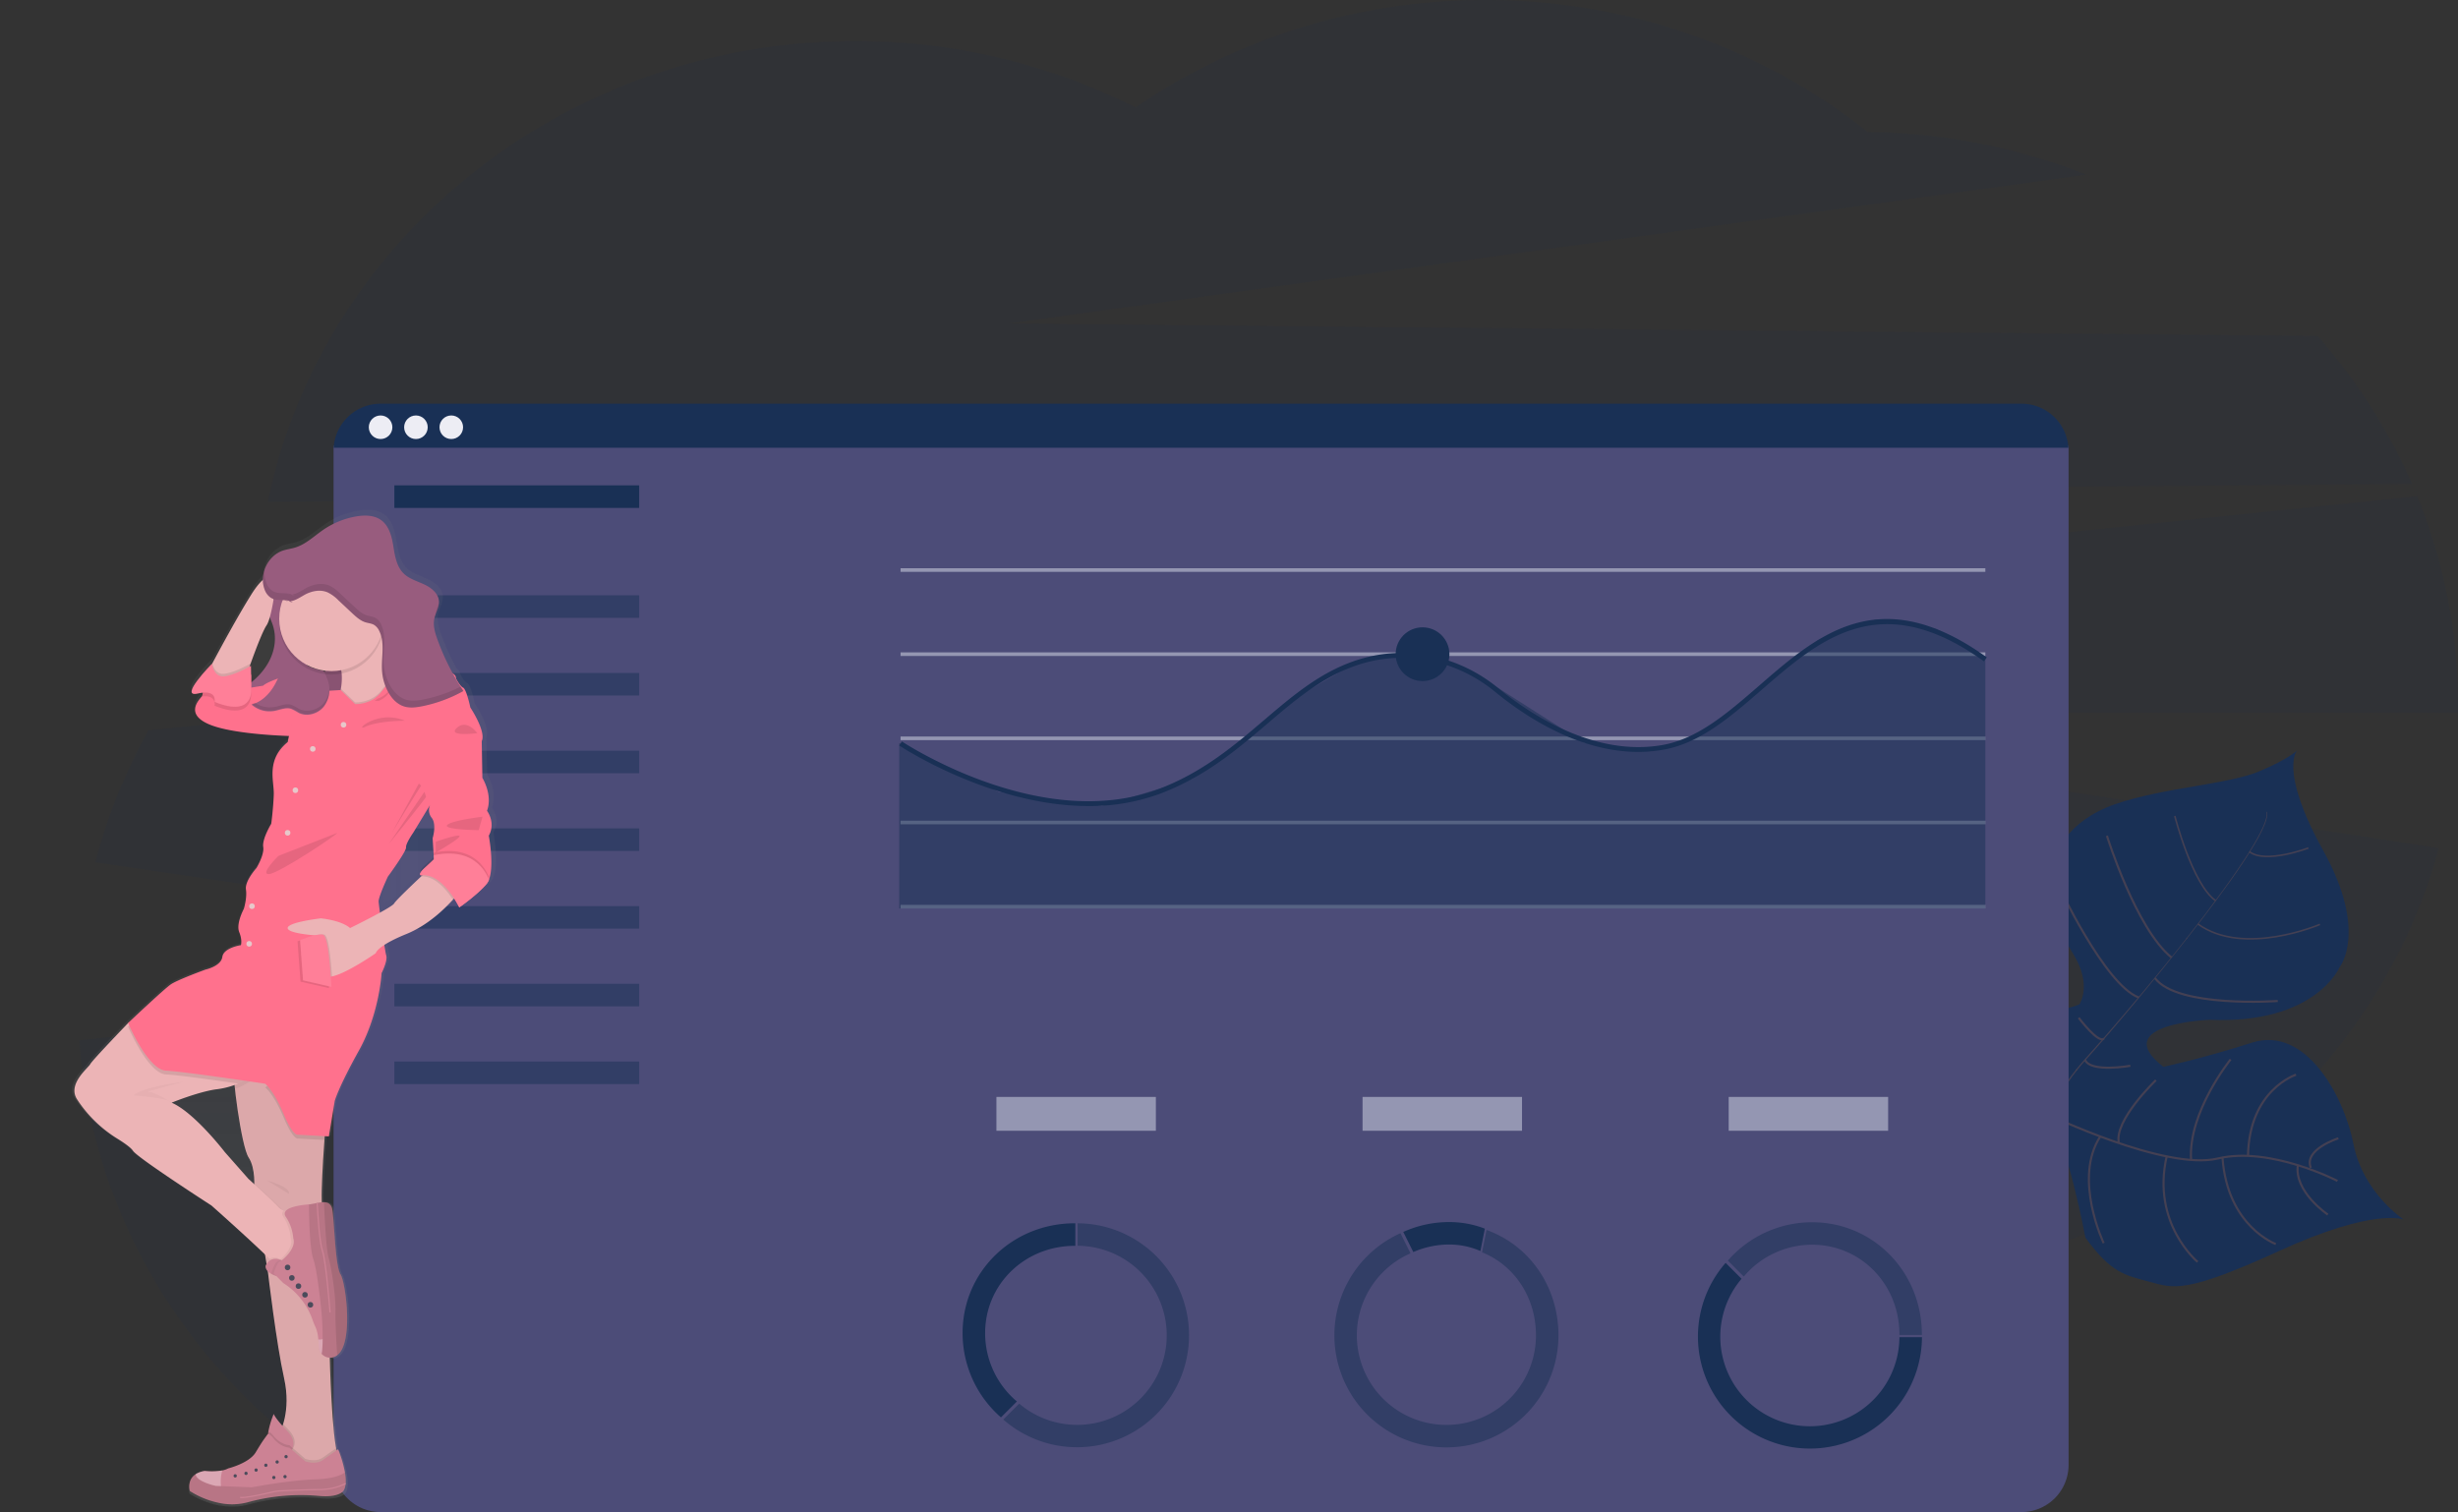 <svg data-name="Layer 1" xmlns="http://www.w3.org/2000/svg" xmlns:xlink="http://www.w3.org/1999/xlink" width="1167.7" height="718.39" viewBox="0 0 1167.7 718.39"><rect x="0" y="0" width="1167.7" height="718.39" fill="#333333" stroke="none"/><defs><linearGradient id="a" x1="151.23" y1="806.75" x2="151.23" y2="333" gradientUnits="userSpaceOnUse"><stop offset="0" stop-color="gray" stop-opacity=".25"/><stop offset=".54" stop-color="gray" stop-opacity=".12"/><stop offset="1" stop-color="gray" stop-opacity=".1"/></linearGradient><linearGradient id="b" x1="198.16" y1="493.79" x2="225.47" y2="493.79" xlink:href="#a"/></defs><path d="M1145.85 229.89a270 270 0 00-44.82-70.22l-621.86-6 512-70.7a294.88 294.88 0 00-103.88-20.26C837.97 23.54 774.63 0 705.53 0c-62 0-119.33 19-166.07 51.1a294 294 0 00-133.11-31.54c-138.17 0-253.3 94.1-279.13 218.88zM736.53 338.58l67.84 10.35 2.26.34 1.54.25 2.83.42 11.27 1.72 120.88 18.43 39.53 6 175.9 26.84c-23.35 86.08-89.73 155.6-175.9 186.35q-5.54 2-11.17 3.75c-26.75 53.88-71.49 98-126.8 125.34H583.85a285.65 285.65 0 01-53.4-34.17q-5-4-9.7-8.21-1.85-1.64-3.64-3.29-2.38 2.16-4.82 4.26-5.7 4.92-11.68 9.55a287 287 0 01-51.65 31.86h-254.8a287.89 287.89 0 01-35.65-20.35C90.16 652.31 43.85 578.59 37.7 494.29l120.71-12.61 33.94-3.55 102.5-10.71 84.22-8.8-118.81-17.42-72.91-10.67-28.94-4.25-113.1-16.57a263.25 263.25 0 0125.25-62.69l87.85-9.08 72.5-7.48 72.75-7.5 124.19-12.76 1.7-.19 370.69-38.25 16.61-1.78 165.83-17.12 165.62-17.09a260.62 260.62 0 0119.38 98.77v4z" fill="#193055" opacity=".1"/><path d="M1141.85 579.42s-14-5.72-58.79 14.78-50.34 17.92-61.92 14.78-18-3.88-30.46-21c0 0-8.76-47.48-17.23-54.83s-44.5 4.19-44.5 4.19-43.19 9.9-51.42-47.82c0 0 5.84-43.5-2.11-56.85 0 0 16 6.92 42.54-4.26s47.69 12 47.69 12 6.68 17.29 6 27.6 3.53 14.19 16.16 9.21c0 0 6.21-8.84-2.58-23.43s-15.06-25.46-12.61-36.79 9.51-27.05 32.17-34.91 53.44-9.37 68.22-15.52 18.35-10.16 18.35-10.16-9.09 9.11 12.33 47.73 7.76 55.38 7.76 55.38-11.39 27.15-61.69 25c0 0-48.47 1.77-22.05 22.32 0 0 16.92-3.44 42.23-11.49s43.56 25.15 48.1 48.26 23.81 35.81 23.81 35.81z" fill="#193055"/><path d="M1076.71 385.76l.26-.07c2 7.37-19.72 37-38.24 60.52l-.21-.17c26.12-33.21 39.69-54.62 38.19-60.28z" fill="#444053"/><path d="M1038.9 445.56l.11.3c-14.79 18.8-33.39 41.25-48.28 57.87-1.42 1.58-2.83 3.25-4.19 4.94l-.42-.34c1.36-1.7 2.77-3.37 4.2-5 14.88-16.58 33.8-38.98 48.58-57.77z" fill="#444053"/><path d="M986.48 507.88l.29.51c-27.1 33.81-28.92 86.36-28.92 86.81l-5.72-6.6c.03-.46 7.06-46.65 34.35-80.72z" fill="#444053"/><path d="M1110.44 561.07s-31.95-16.61-56.85-10.65-81-21.07-81-21.07-23.81-9.67-28.59-20.69c0 0-16.33-17.27-17.26-26.21s-16.8-31.39-27.17-32.25m206.28 126.86s-16.09-10.84-14.23-23.48m-10.49 37.48s-23-8.35-25.32-41.11m-11.82 49.59s-22-18.24-14.69-50.12m-29.93 41.21s-14.65-30.71-1.61-50.69m113.09.88s-16.64 5.28-13.07 14m-7.04-44.21s-22.27 7.07-22.8 38.57m-8.27-45.84s-20.26 25-18.78 47.76m-16.71-37.9s-20.13 19.24-17.56 29.94m5.42-36.78s-18.88 3.38-21.52-2.81m-3.01-19.98s9.54 12.63 12 9.8m82.55-17.79s-47.58 3.45-58.35-10.89m-46.21-44.77s22.33 47.93 38.54 54m-15.12-76.83s13.71 44.08 30.71 57.84" fill="none" stroke="#444053" stroke-miterlimit="10"/><path d="M1102.09 439.2s-36.19 15.54-57.92-.18m-11.01-51.33s8.27 32.41 19.41 40.23m44.05-25.03s-20.34 7.7-27.93 1.8" fill="none" stroke="#444053" stroke-miterlimit="10" stroke-width=".75"/><path d="M970.09 494.2s0 28.25-7.69 30.25m-55.18 6.31s30.54 2.61 44.63-13.15m10.36-56.83s-7.36 28.66-27.78 36.42m-45.58 3.38s21.63 7.51 40.22-11.63m9.1-52.75s-2 24.34-15.27 35.72m-33.18-8.42s17.94.12 22.14-5.73" fill="none" stroke="#444053" stroke-miterlimit="10"/><path d="M982.7 213.2v482.79a22.4 22.4 0 01-22.39 22.41H180.85a22.39 22.39 0 01-22.29-20.35 20 20 0 01-.1-2.06V213.2c0-.49 0-1 .05-1.44h824.12c.03.44.07.93.07 1.44z" fill="#4c4c78"/><path d="M960.31 191.79H180.85a22.39 22.39 0 00-19.4 11.2 22.14 22.14 0 00-2.94 9.76h824.12a22.39 22.39 0 00-22.32-20.96z" fill="#193055"/><circle cx="180.8" cy="202.99" r="5.6" fill="#ededf4"/><circle cx="197.59" cy="202.99" r="5.6" fill="#ededf4"/><circle cx="214.39" cy="202.99" r="5.6" fill="#ededf4"/><path fill="#193055" d="M187.35 230.6h116.3v10.71h-116.3z"/><path fill="#193055" opacity=".5" d="M187.35 282.83h116.3v10.71h-116.3zm0 36.91h116.3v10.71h-116.3zm0 36.92h116.3v10.71h-116.3zm0 36.92h116.3v10.71h-116.3zm0 36.92h116.3v10.71h-116.3zm0 36.92h116.3v10.71h-116.3zm0 36.92h116.3v10.71h-116.3z"/><path fill="#dce0ed" opacity=".5" d="M427.82 269.98h515.34v1.72H427.82zm0 39.98h515.34v1.72H427.82zm0 39.98h515.34v1.72H427.82zm0 39.98h515.34v1.72H427.82zm0 39.98h515.34v1.72H427.82z"/><path fill="#193055" opacity=".5" d="M943.16 431.6H427.18v-78.62l47.33 23.32 48.97 6.64 42.97-12.95 51.84-40.21 26.08-15.06 19.06-3.67 18.24.98 30 14.81 40.77 25.97 31.99 4.12 25.38-8.75 53.77-44.05 27.46-9.78 28.73 4.44 23.39 13.51v119.3z"/><path d="M517.12 382.97c-46.47 0-89.4-28.42-89.94-28.78l1.28-1.91c.66.44 66.76 44.17 122.91 22.26 20.47-8 35.06-20.4 49.16-32.42 14.72-12.54 28.63-24.39 47.58-29.53 21.75-5.89 45.51-.56 63.56 14.28 15.43 12.68 46.17 33 78.63 27 16.56-3.11 30.51-15.2 45.28-28 28.27-24.58 57.59-49.95 108.27-13.55l-1.36 1.88c-49.18-35.35-77.77-10.58-105.41 13.38-15 13-29.19 25.29-46.35 28.51-33.4 6.27-64.78-14.5-80.52-27.44-17.48-14.36-40.47-19.53-61.49-13.83-18.46 5-32.18 16.69-46.7 29.06-14.25 12.14-29 24.69-49.81 32.81a96 96 0 01-35.09 6.28z" fill="#193055"/><circle cx="675.79" cy="310.82" r="12.77" fill="#193055"/><path d="M473.36 521.17h75.75v16.07h-75.75zm173.94 0h75.75v16.07H647.3zm173.93 0h75.75v16.07h-75.75z" opacity=".5" fill="#dce0ed"/><path d="M468 633.39c0-23.46 19.09-41.48 42.55-41.48h.3V581.2h-.34c-29.35 0-53.22 22.81-53.22 52.16a53.13 53.13 0 0018.23 40.06l7.56-7.57A42.45 42.45 0 01468 633.39z" fill="#193055"/><path d="M511.95 581.2v10.68a42.55 42.55 0 11-27.76 75l-7.56 7.56a53.2 53.2 0 1035.32-93.24zm348.9 10.18c23.46 0 41.48 19.08 41.48 42.54v.34H913v-.34c0-29.34-22.81-53.22-52.16-53.22a53.09 53.09 0 00-40 18.23l7.56 7.57a42.45 42.45 0 0132.45-15.12z" fill="#193055" opacity=".5"/><path d="M913.01 635.33h-10.67a42.55 42.55 0 11-75-27.77l-7.56-7.56a53.21 53.21 0 1093.27 35.33z" fill="#193055"/><path d="M706.2 584.37l-2.12 10.62c15.62 6.31 25.6 21.62 25.6 39.47a42.55 42.55 0 11-59.6-39l-4.78-9.55a53.22 53.22 0 1075.06 48.52c0-23-13.64-42.66-34.16-50.06z" fill="#193055" opacity=".5"/><path d="M688.47 591.29a37 37 0 0114.81 3.08l2.12-10.62a47 47 0 00-16.93-3.14 52.88 52.88 0 00-21.83 4.7l4.77 9.56a42.24 42.24 0 0117.06-3.58z" fill="#193055"/><path d="M249.83 474.44c2.86-7.68-2.24-15.77-2.24-15.77l-.41-17.59c2.25-4.64-5.5-16.16-5.5-16.16s-1.84-8.7-3.47-9.51-3.46-4.44-3.46-4.44a2.72 2.72 0 00-1.56-2.39 115.46 115.46 0 01-7.44-16.33c-1.14-3.12-2.15-6.46-1.5-9.71a16.14 16.14 0 01.73-2.43l.19-.49.08-.21.06-.17a12.4 12.4 0 001.21-5.19c-.23-3.75-3.68-6.49-7.11-8.08s-7.28-2.63-10-5.27c-3.38-3.32-4.17-8.35-4.95-13s-2-9.7-5.82-12.5c-3.38-2.47-8-2.52-12.13-1.82a40.41 40.41 0 00-15.64 6.23c-4.55 3.05-8.61 7.1-13.87 8.69-1.93.59-4 .81-5.88 1.45a14.52 14.52 0 00-8.75 8.75c-.07.18-.13.37-.19.56s-.16.48-.23.72l-.15.61c-.05.23-.11.47-.15.71s-.07.4-.1.61-.06.48-.08.73 0 .4-.05.6 0 .5 0 .76a31.81 31.81 0 00-5.6 7c-6.73 10.65-15.09 26.06-18.81 33l-.18.33v-.21s-16.41 16.48-6.83 14.25c.72-.16 1.37-.28 2-.36l-.1 1.83v.05c-1.53 1.92-8.15 8.56 4.18 13.47 10.22 4.08 31.14 5.13 38 5.36l-.6 2.9c-10.6 8.69-6.52 18.6-6.73 25.06s-1.22 14.16-1.22 14.16-4.53 7.36-3.95 11.18-3.26 10.11-3.26 10.11-5.7 6.27-5.09 10.31-1 9.3-1 9.3-3.87 7.08-2.25 11.11.82 6.28.82 6.28-8.36 1.21-9 5.65-8.15 6.07-8.15 6.07-13.45 4.85-16.72 7.07-20.58 18.4-20.58 18.4S59 594 58.06 595.83s-11.16 9.55-6.42 16.83c.23.36.47.72.72 1.09a62 62 0 0018.82 17.82c3.28 2 6.55 4.29 7.52 5.8 2.14 3.33 37.91 26.23 37.91 26.23s15.73 13.81 25.85 23.44l.77 4.63c-.13.21-.27.42-.39.65a2.81 2.81 0 00.95 2.74l.14.83s4.08 34.36 7.75 50.43c2.42 10.64.7 18.66-.74 22.87-3.81-4.21-4.26-5.73-4.26-5.73a43.55 43.55 0 00-2.59 8.47c-.06.42-.1.82-.12 1.21a.31.31 0 00-.28.12l-1.42 2c-1.56 2.16-2.93 4.44-4.33 6.71-3.2 5.2-13.27 7.64-13.27 7.64a9.88 9.88 0 01-2.7.94 30.79 30.79 0 01-8.57.27 13.27 13.27 0 00-2.52.62 9 9 0 00-1.92.88v.05c-4.39 2.84-2.79 8.08-2.79 8.08l.11.08.11.06.18.12.27.16.22.14.25.14.24.14.31.18.26.14.67.36.3.16.44.22.35.17.47.24.46.21.81.36.47.21.53.22.53.22.54.21 1 .37.5.17.71.23.53.17.82.24.45.13 1.27.32.41.09 1 .21h.47l1.09.17.31.05c.48.07 1 .13 1.45.17h.32l1.16.08h2.02l1.5-.06h.31l1.23-.13.54-.07 1.08-.19.51-.09c.52-.11 1-.23 1.56-.38a97.63 97.63 0 0135-3c9 .76 11.25-2.32 11.25-2.32a4.16 4.16 0 00.46-.76c.05-.1.09-.21.13-.31a5.54 5.54 0 00.21-.57c0-.13.07-.26.11-.39s.09-.38.13-.58 0-.28.07-.43 0-.15 0-.23 0-.4.05-.6a22.27 22.27 0 00-.36-5.18 59.47 59.47 0 00-3.28-11l-.64.45c-.07-.34-.14-.69-.21-1.06-2.21-11.84-3-40.27-3.05-43.29a5.39 5.39 0 003.42-1.18 2.85 2.85 0 00.26-.22c7.64-6.21 3.89-34.57 1.37-38.51s-3-24.18-3.9-30.63c-.43-3.06-2.05-4-4.13-4h-.89c-.3-6 .57-20.11 1.26-29.74 0-.63.09-1.23.13-1.82l1.92.11 2.86-17s1.63-6.27 11.62-24.06 11-37.19 11-37.19 3.06-5.87 2.24-8.49c-.21-.69-.55-2.6-.93-5.1a65.49 65.49 0 0110.66-5.21c10.69-4.32 18.7-12.41 22.43-16.43l.59-.63a44.25 44.25 0 012.52 4.32s8.76-6.06 13.25-11.32a7.19 7.19 0 001.13-2c2.7-6.73-.06-21.09-.06-21.09 3.67-6.11-.72-11.77-.72-11.77z" transform="translate(-16.15 -90.8)" fill="url(#a)"/><path d="M205.72 515.34c-.41.74-3.35 2.5-6.93 4.44-.33-2.6-.57-4.58-.62-5.18-.22-2.24 4.55-12.22 4.55-12.22s9.11-12.23 8.9-14.06 3.52-7.13 3.52-7.13l8.25-13.4a6.06 6.06 0 00.86 6.27c2.49 3.26.41 9.78.41 9.78l.5 8.22.05.81c-.3.29-1.62 1.56-4.56 4.21-2.72 2.45-2.23 3.19-1.93 3.39-.61 1.1.15 1.29.15 1.29.24 0 .48 0 .71-.05l-.65.6c-5.11 4.75-12.47 11.69-13.21 13.03z" transform="translate(-16.15 -90.8)" fill="url(#b)" opacity=".1"/><path d="M134.97 272.98c-2.48 2.57.34 6.2-1.58 9-1.09 1.57-3.49 2.55-4.85 4-2.65 2.88-.65 6.56.63 9.83 4.67 11.95-2.34 25.56-17 33a30.81 30.81 0 0020.16 1.64c6.56-1.75 11.6-5.83 12.93-10.47.94-3.29.14-6.79 1.83-9.95 2.63-4.9 10.68-7.86 13.06-12.82 1.86-3.88-.18-8.09-2.54-11.84a94.15 94.15 0 00-10.18-13.17c-2.29-2.52-2.3-3.51-6-2.83a17.74 17.74 0 00-6.46 3.61z" fill="#985c7e"/><path d="M156.85 308.05a38.27 38.27 0 01-2.35 10.35c-1.4 4.25-2.84 8.54-5.25 12.3s-5.95 7-10.27 8.15a12.82 12.82 0 0010.7 3.1c2.74-.49 5.53-1.88 8.19-1a25.5 25.5 0 013.53 1.88c3.91 2 9 .53 11.84-2.85a13.39 13.39 0 002.06-12.43c-.8-2.54-2.22-4.85-3-7.4-1.09-3.78-.66-8-2.49-11.48-2.66-5.05-10.06-8-15.06-10-.24 2.67 2.23 6.14 2.1 9.38z" fill="#985c7e"/><path d="M149.93 298.67a38.27 38.27 0 01-2.35 10.35c-1.4 4.25-2.84 8.54-5.25 12.3s-5.95 7-10.27 8.15a12.84 12.84 0 0010.7 3.1c2.75-.49 5.53-1.88 8.19-1a24.94 24.94 0 013.53 1.88c3.92 2 9 .53 11.84-2.84a13.45 13.45 0 002.07-12.44c-.8-2.54-2.23-4.85-3-7.4-1.09-3.78-.66-8-2.49-11.48-2.66-5-10.05-8-15.06-10-.25 2.68 2.21 6.14 2.09 9.38z" opacity=".1"/><path d="M154.85 531.93s-3 36.68-1.7 41.59 3.51 71.25 3.51 71.25.9 38.69 3.91 46.8-20.35 5.82-21.15 5.72-6.57-16.54-6.57-16.54 5.71-10 2.1-26-7.62-50-7.62-50l-6.61-40.09s.9-9.42-2.61-14.73-8-40.09-7-43.1 24.82-9.62 24.82-9.62l10.26 13.43z" fill="#ecb4b6"/><path d="M111.43 514.55v.08l.06.62c.06.67.14 1.37.22 2.09 1.25 11.6 4.11 29 6.51 32.63s2.73 9.18 2.7 12.33v1c0 .89-.08 1.43-.08 1.43l5.09 30.83.21 1.3 1.31 8s4 34.07 7.62 50a42.13 42.13 0 01-.45 21.82q-.15.5-.3.93a20.26 20.26 0 01-1.35 3.2s.82 2.32 1.89 5.23c.24.65.49 1.32.74 2l.4 1.06c1.55 4.1 3.19 8.19 3.58 8.23.8.11 24.16 2.41 21.15-5.71a24.13 24.13 0 01-.9-3.61c-2.29-12.41-3-43.19-3-43.19s-2.2-66.34-3.51-71.25c-.87-3.27.18-20.61 1-31.85.4-5.62.74-9.71.74-9.71l-8.72-21.25-10.26-13.42s-17.1 4.75-22.93 8l-.17.1c-1 .55-1.58 1.06-1.72 1.5-.32.71-.2 3.63.17 7.61z" opacity=".07"/><path d="M126.92 560.89s11.33 3 10.33 6.31z" opacity=".05"/><path d="M132.95 680.75s1.23 3.47 2.63 7.24c1.6.75 2.82 1.23 2.82 1.23s4.36-4.06-1.4-10c-.93-1-1.72-1.82-2.4-2.58a22.5 22.5 0 01-1.65 4.11z" opacity=".1"/><path d="M127.42 682.7c.44 2.4 5.7 5.06 8.56 6.35 1.08.48 1.82.77 1.82.77a5.47 5.47 0 001.2-1.91c.67-1.75.79-4.6-2.61-8.11-.79-.82-1.48-1.57-2.09-2.25-3.82-4.24-4.27-5.77-4.27-5.77a43.3 43.3 0 00-2.55 8.4 8.35 8.35 0 00-.06 2.52z" fill="#cc8294"/><path d="M127.42 682.7c.44 2.4 5.7 5.06 8.56 6.35 1.55 4.1 3.19 8.19 3.58 8.23.8.11 24.16 2.41 21.15-5.71a24.13 24.13 0 01-.9-3.61c-1.35.94-4.1 2.87-6.48 4.57-3.3 2.35-8.26.6-8.26.6l-6.07-5.22-1.51-1.3a8.72 8.72 0 01-2.65-.63 13 13 0 01-5.21-4.18c-1.15-1.23-1.8-1.56-2.15-1.62a8.35 8.35 0 00-.06 2.52z" opacity=".1"/><path d="M90.2 708.41a41.48 41.48 0 0014.33 5.73 28.79 28.79 0 0013.07-.37 95.25 95.25 0 0134.38-3c8.81.76 11.07-2.3 11.07-2.3 1.47-2 1.42-5.48.82-9a59 59 0 00-3.23-10.93s-4 2.81-7.31 5.17-8.26.6-8.26.6l-7.58-6.52c-4.81-.35-7.86-4.81-7.86-4.81-2.12-2.26-2.54-1.5-2.54-1.5l-1.4 1.94c-1.54 2.13-2.88 4.4-4.25 6.65-3.15 5.16-13 7.57-13 7.57a9.72 9.72 0 01-2.66.94 30 30 0 01-8.42.26 11.19 11.19 0 00-4.22 1.44c-4.57 2.81-2.94 8.13-2.94 8.13z" fill="#cc8294"/><circle cx="135.9" cy="692.07" r=".78" fill="#4b4b5b"/><circle cx="126.3" cy="696.16" r=".78" fill="#4b4b5b"/><circle cx="130.09" cy="701.98" r=".78" fill="#4b4b5b"/><circle cx="116.88" cy="700.01" r=".78" fill="#4b4b5b"/><circle cx="131.66" cy="694.6" r=".78" fill="#4b4b5b"/><circle cx="135.4" cy="701.57" r=".78" fill="#4b4b5b"/><circle cx="121.66" cy="698.44" r=".78" fill="#4b4b5b"/><circle cx="111.73" cy="701.2" r=".78" fill="#4b4b5b"/><path d="M90.2 708.41s13.42 9.22 27.4 5.36a95.25 95.25 0 0134.38-3c8.81.76 11.07-2.3 11.07-2.3a6.72 6.72 0 001.12-3.25q0-.33.06-.69a22 22 0 00-.36-5c-1.83 1.36-5.64 3-13.35 3.28-13.33.43-30.91 3.83-30.91 3.83l-17-.69s-9.52-2.07-9.48-5.61c-4.56 2.75-2.93 8.07-2.93 8.07z" opacity=".1"/><path d="M114.04 711.71a4.12 4.12 0 00.85.06c3 0 10.24-1.58 14.56-2.59a21.24 21.24 0 013.72-.53c4-.2 13.79-.68 19.31-.64h.13a28.88 28.88 0 0011.56-2.8q0-.33.06-.69a28.38 28.38 0 01-11.75 2.89c-5.52 0-15.36.44-19.34.64a21.56 21.56 0 00-3.83.55c-3.83.9-13 3-15.16 2.52z" fill="#cc8294"/><path d="M120.9 563.27c0 .89-.08 1.43-.08 1.43l5.09 30.83 2.62 2.5a67.76 67.76 0 017.11 7.51c3 4.66 13.63 2.25 13.43 1.8s-4.56-22.4-4.56-22.4l-3.46-8.87s-3.59 2.26-7.13-1.5c-2.23-2.36-7.22-7-10.62-10.1l-2.38-2.17c0 .36-.01.68-.02.97z" opacity=".03"/><path d="M111.43 514.63l.06.62c.06.67.14 1.37.22 2.09.74-.27 1.47-.57 2.18-.89.35-.15.69-.3 1-.46a52.65 52.65 0 009.31-5.76l-8.73-3.74-2.57-1.11c-1 .55-1.58 1.06-1.72 1.5-.24.78-.12 3.73.25 7.75z" opacity=".05"/><path d="M36.58 522.26c.23.36.47.72.71 1.08a61.27 61.27 0 0018.5 17.67c3.23 2 6.44 4.25 7.4 5.75 2.1 3.31 37.28 26 37.28 26s16.36 14.5 26.26 24.06l1.26 1.23.61.59c.72.71 1.39 1.39 2 2 .87.89 1.61 1.68 2.17 2.33.21.24.4.46.56.66s.39.5.52.69c3 4.66 13.62 2.26 13.43 1.81s-4.56-22.4-4.56-22.4l-3.46-8.87a5.39 5.39 0 01-4.55.31 6.94 6.94 0 01-2.58-1.81c-2.23-2.37-7.23-7-10.62-10.1-2-1.83-3.45-3.13-3.45-3.13l-11.27-12.78s-14.43-18.79-25.25-23.45c0 0 12.18-5 20.89-6.31a38.57 38.57 0 009.67-2.35c.34-.15.69-.3 1-.46a52.79 52.79 0 009.3-5.76l-8.72-3.75-45.83-19.69c-.29 0-2.94.17-4.89.31l-2.08.14s-17.09 17.74-18 19.54-10.96 9.47-6.3 16.69z" fill="#ecb4b6"/><path d="M87.09 513.99s-19.69 2.4-23.6 6.46c0 0 17.28 1.21 18 3.46 0 0-9.88-6.68-12.63-5z" opacity=".03"/><path d="M127.99 598.06l.61.59c.72.71 1.39 1.39 2 2 .87.89 1.61 1.68 2.17 2.33l2.55-3.31a10.38 10.38 0 00-2.9-1.75 5 5 0 00-4.42.13z" opacity=".05"/><path d="M129.24 605.42a13.78 13.78 0 002.06.86l2-2.64 2.59-3.36a10.28 10.28 0 00-2.9-1.76 5 5 0 00-4.41.13 6.25 6.25 0 00-2.35 2.6s-.76 2.25 3.01 4.17z" fill="#cc8294"/><path d="M128.85 605.01l.41.41a13.78 13.78 0 002.06.86l2-2.64c.22.27.39.5.52.69 3 4.66 13.62 2.26 13.43 1.81s-4.56-22.4-4.56-22.4l-3.46-8.87a5.39 5.39 0 01-4.55.31c-.79.82-.93 1.85 0 3.15a21.08 21.08 0 013.42 10c1.35 3.72-2.75 8.28-5.11 10.2a6.31 6.31 0 01-1.28.85 3 3 0 00-1.14 1.28 24.21 24.21 0 00-1.74 4.35z" opacity=".05"/><path d="M130.03 605.01l4.56 4.59a34.11 34.11 0 0113.8 17.21 35.82 35.82 0 001.63 4 18.12 18.12 0 011.19 5.62c.11 1.16.16 2.31.2 3.32a5.38 5.38 0 001.36 3.46l.06.07a5.39 5.39 0 007.36.62 2.85 2.85 0 00.26-.22c7.51-6.16 3.83-34.27 1.35-38.18s-2.94-24-3.84-30.37c-.42-3-2-3.91-4.06-3.95s-4.78.81-7.12 1.07h-.39c-4.66.38-13.62 1.76-10.48 6.09a21.13 21.13 0 013.41 10c1.66 4.59-4.95 10.45-6.38 11s-2.91 5.67-2.91 5.67z" fill="#cc8294"/><circle cx="136.62" cy="602.17" r="1.33" fill="#4b4b5b"/><circle cx="138.65" cy="607.15" r="1.33" fill="#4b4b5b"/><circle cx="144.89" cy="615.17" r="1.33" fill="#4b4b5b"/><circle cx="141.79" cy="611.05" r="1.33" fill="#4b4b5b"/><circle cx="147.47" cy="619.92" r="1.33" fill="#4b4b5b"/><path d="M152.78 624.03s1.11 13 0 19.14a5.38 5.38 0 007.42.69 2.85 2.85 0 00.26-.22c7.51-6.16 3.83-34.27 1.35-38.18s-2.94-24-3.84-30.37c-.42-3-2-3.91-4.06-3.95s-4.78.81-7.12 1.07c0 6.37.35 21 2 25.86 2.19 6.22 3.99 25.96 3.99 25.96z" opacity=".1"/><path d="M156.09 597.46c1.4 4.92 3.5 18.45 3.3 25.67-.14 5.29.47 15.62.8 20.73a2.85 2.85 0 00.26-.22c7.51-6.16 3.83-34.27 1.35-38.18s-2.94-24-3.84-30.37c-.42-3-2-3.91-4.06-3.95.28 6.45 1.07 22.42 2.19 26.32z" opacity=".1"/><path d="M150.97 571.45c.28 5.12 1.12 18.8 2.5 22.71 1.71 4.9 3.54 28.35 3.62 29.34l-.6.05c0-.24-1.9-24.37-3.6-29.18-1.4-4-2.24-17.58-2.52-22.8z" fill="#cc8294"/><path d="M146.57 318.87s-9.72 1.73-15.24 3.77-6.31 3.14-6.31 3.14l-5.71.91v-6.12s-20.46 1.52-22.52.68a.32.32 0 01-.13-.08c-1-1 .6 7.92-.9 9.82s-8 8.49 4.11 13.37 39.58 5.38 39.58 5.38l7.82-15.44z" fill="#ff718d"/><path d="M177.33 348.33l-21.64-4.61a52.28 52.28 0 006.26-16.52c.78-4.64.68-9.58-1.46-13.92-6.21-12.62 16.84-19.23 16.84-19.23s8.43 13 16 19.58c2.54 2.19 5 3.66 7 3.66 8.07-.03-23 31.04-23 31.04z" fill="#ecb4b6"/><path d="M60.85 487.83s9.42 22.25 18 22.65c5.19.24 21.19 2.45 33.12 4.15l1.07.16a52.79 52.79 0 009.3-5.76l-8.72-3.75-45.77-19.7c-.29 0-2.94.17-4.89.31z" opacity=".1"/><path d="M128.23 507.28c8.17 1.17-2.21 9.42-2.21 9.42s4 3 8.62 14 6.82 10.23 6.82 10.23l12.8.69c.4-5.62.74-9.71.74-9.71l-8.72-21.25-10.26-13.42s-17.1 4.75-22.93 8l-.17.1c-1 .55-1.58 1.06-1.72 1.5-.26.81 16.65-3.55 17.03.44zm49.1-158.95l-21.64-4.61a52.28 52.28 0 006.26-16.52l6.77 6.52a16.72 16.72 0 009.27-2.71 13.93 13.93 0 003.15-2.9c4.82-6 10.62-13.83 10.62-13.83s.67-.31 1.61-.65c2.54 2.19 5 3.66 7 3.66 8.03-.03-23.04 31.04-23.04 31.04z" opacity=".1"/><path d="M60.85 486.03s9.42 22.25 18 22.65 47.1 6.21 47.1 6.21 4 3 8.62 14 6.82 10.22 6.82 10.22l14.83.81 2.8-16.84s1.61-6.22 11.43-23.85 10.82-36.88 10.82-36.88 3-5.81 2.21-8.42-3.41-23.25-3.61-25.46 4.41-12 4.41-12 8.82-12 8.61-13.83 3.41-7 3.41-7l8-13.19a6 6 0 00.83 6.17c2.41 3.2.4 9.62.4 9.62l.49 8.09.11 1.93s-1.2 1.21-4.48 4.21-1.73 3.41-1.73 3.41c10.22-1.41 18.24 15.23 18.24 15.23s8.62-6 13-11.22a7.25 7.25 0 001.11-1.94c2.65-6.67-.06-20.91-.06-20.91 3.46-6.21-.85-11.83-.85-11.83 2.81-7.61-2.2-15.63-2.2-15.63l-.31-17.44c2.21-4.61-5.41-16-5.41-16s-1.8-8.62-3.41-9.42-3.4-4.41-3.4-4.41c.2-4-10.43-4.42-11.43-4.61a21.08 21.08 0 01-3.62-2.12 29 29 0 00-3.19-1.89c-1.81-.8-6.62 1.4-6.62 1.4s-5.81 7.82-10.62 13.83a14.45 14.45 0 01-3.15 2.91 16.78 16.78 0 01-9.28 2.7l-6.87-6.68-20.36 1.24-4.81 23.45c-10.43 8.62-6.42 18.44-6.62 24.85s-1.2 14-1.2 14-4.41 7.21-3.81 11-3.21 10-3.21 10-5.61 6.21-5 10.22-1 9.22-1 9.22-3.81 7-2.21 11 .81 6.22.81 6.22-8.22 1.2-8.82 5.61-8 6-8 6-13.23 4.82-16.44 7-20.33 18.37-20.33 18.37z" fill="#ff718d"/><path d="M229.24 388.02s-15 1.8-16.83 4 15 2.4 15 2.4zM207 399.94s11-3.9 11.32-2.7-11.32 7.81-11.32 7.81zm-4.61-21.34c-1.91 3-17.74 22.43-17.74 22.43l17-24.84zm-2.31-5.31c-1.2 1.6-13.93 22.44-13.93 22.44l12.83-23.45zm26.66-24.96s-4.91-6.91-9.72-2.5 9.72 2.5 9.72 2.5zm-34.37-5.91s-12.53 0-18.65 2.81 5.42-8.42 18.65-2.81zM177.99 333h1.86s4.31-1.61 5.41-4.93 9.76-.28 9.76-.28 1.26.94.16-.61 3.81-6.41 6-9.62a2.41 2.41 0 00.39-.81 30.73 30.73 0 00-3.19-1.89c-1.81-.8-6.62 1.4-6.62 1.4s-5.81 7.82-10.62 13.83a14.45 14.45 0 01-3.15 2.91z" opacity=".1"/><path d="M177.99 331.8h1.86s4.31-1.61 5.41-4.93 9.76-.29 9.76-.29 1.26.95.16-.6 3.81-6.41 6-9.62a2.41 2.41 0 00.39-.81 29 29 0 00-3.19-1.89c-1.81-.8-6.62 1.4-6.62 1.4s-5.81 7.82-10.62 13.83a14.45 14.45 0 01-3.15 2.91z" fill="#ff718d"/><circle cx="163.2" cy="344.35" r="1.33" fill="#e7c7ca"/><circle cx="140.33" cy="375.45" r="1.33" fill="#e7c7ca"/><circle cx="148.59" cy="355.82" r="1.33" fill="#e7c7ca"/><circle cx="136.64" cy="395.68" r="1.33" fill="#e7c7ca"/><circle cx="119.71" cy="430.55" r="1.33" fill="#e7c7ca"/><circle cx="118.38" cy="448.42" r="1.33" fill="#e7c7ca"/><path d="M98.96 318.87l2.71 8.72 8.52-.6 7.61-8.12s.5-1.46 1.28-3.64c1.92-5.37 5.55-15.12 7.54-18.11 2.81-4.21 4.62-21.65 4.62-21.65s-3.08-7-11.87 7c-6.61 10.58-14.84 25.86-18.52 32.73-1.18 2.3-1.89 3.67-1.89 3.67zm37.69 122.06c0 2.15 9 3.15 13.24 3.5 1.33.11 2.19.16 2.19.16-1 2.25 4.31 19.49 4.31 19.49a7.56 7.56 0 001.34-.17c7-1.41 20.8-11.05 20.8-11.05s.3-3.31 14.58-9.12c10.52-4.28 18.39-12.3 22.05-16.28a22.56 22.56 0 012.26-2.36l-12.63-13.13s-2.05 1.9-4.75 4.45c-4.94 4.66-12.07 11.5-12.79 12.81-1.1 2-20.94 11.7-20.94 11.7-4.41-3.8-13.93-4.61-13.93-4.61s-15.73 1.8-15.73 4.61z" fill="#ecb4b6"/><path d="M160.2 395.73c-.61 1.21-27.76 19.25-32.37 19.55s4.31-8.62 4.61-8.72 27.76-10.83 27.76-10.83zM13.68 682.14l-1-.23z" opacity=".1"/><path d="M92.94 700.35a11.13 11.13 0 014.22-1.44 30 30 0 008.42-.26 20.35 20.35 0 00-.61 7.41l-2.55-.1s-9.52-2.06-9.48-5.61z" fill="#fff" opacity=".3"/><path d="M14.34 682.27l-.49-.07.54.1zM.03 676.56zm.02.01zm13.8 5.63h-.12z" opacity=".1"/><path d="M151.21 636.39c.11 1.16.16 2.31.2 3.32a5.38 5.38 0 001.36 3.46l.06.07a48.41 48.41 0 00.44-7.14c-.21.31-1.12.35-2.06.29z" fill="#fff" opacity=".3"/><path d="M200.04 416.42c6.53-.42 12.09 6.36 15.12 11a22.56 22.56 0 012.26-2.36l-12.63-13.13s-2.05 1.94-4.75 4.49z" opacity=".1"/><path d="M199.98 414.67c10.22-1.4 18.24 15.24 18.24 15.24s8.62-6 13-11.23a7.18 7.18 0 001.11-1.93c-2.39-5.72-8.95-15.26-26.28-11.63l.11 1.94s-1.2 1.2-4.48 4.21-1.7 3.4-1.7 3.4z" opacity=".1"/><path d="M199.98 415.88c10.22-1.41 18.24 15.23 18.24 15.23s8.62-6 13-11.22a7.25 7.25 0 001.11-1.94c-2.39-5.72-8.95-15.25-26.28-11.62l.11 1.93s-1.2 1.21-4.48 4.21-1.7 3.41-1.7 3.41z" fill="#ff718d"/><path d="M199.98 415.88c10.22-1.41 18.24 15.23 18.24 15.23s8.62-6 13-11.22a7.25 7.25 0 001.11-1.94c-2.39-5.72-8.95-15.25-26.28-11.62l.11 1.93s-1.2 1.21-4.48 4.21-1.7 3.41-1.7 3.41z" fill="#fff" opacity=".1"/><path d="M98.96 318.87l2.71 8.72 8.52-.6 7.61-8.12s.5-1.46 1.28-3.64c-1.08.61-8.45 4.69-12.91 4.92-3.54.17-4.85-3.15-5.29-4.91-1.21 2.26-1.92 3.63-1.92 3.63z" opacity=".1"/><path d="M96.31 321.92c.19-.22.37-.44.56-.65 2-2.31 3.8-4.1 3.8-4.1a9.38 9.38 0 001.73 4.31 4.42 4.42 0 003.77 1.68 24.43 24.43 0 007.48-2.21c3.06-1.34 5.56-2.78 5.56-2.78v2.41l.05 2.4v5.51s2.1 14.63-17.34 6.81c0 0 1.21-5.37-6.18-4.35z" opacity=".1"/><path d="M119.21 316.36l.1 4.81v5.52s2.1 14.63-17.34 6.81c0 0 1.4-6.21-8-4s6.72-14.13 6.72-14.13.68 6.23 5.5 6 13.02-5.01 13.02-5.01z" fill="#ff718d"/><path d="M119.21 316.36l.1 4.81v5.52s2.1 14.63-17.34 6.81c0 0 1.4-6.21-8-4s6.72-14.13 6.72-14.13.68 6.23 5.5 6 13.02-5.01 13.02-5.01z" fill="#fff" opacity=".1"/><path d="M156.29 469.49c-.2-.3-1-24.25-4.11-24.85s-10.82 2.61-10.82 2.61l1.4 19.14z" opacity=".1"/><path d="M152.08 444.59c-1 2.25 4.31 19.49 4.31 19.49a7.56 7.56 0 001.34-.17c-.49-7.13-1.53-19.44-3.75-19.87a10.7 10.7 0 00-4.09.39c1.33.11 2.19.16 2.19.16z" opacity=".1"/><path d="M157.49 468.89c-.2-.3-1-24.25-4.11-24.85s-10.82 2.6-10.82 2.6l1.4 19.15z" fill="#ff718d"/><path d="M157.49 468.89c-.2-.3-1-24.25-4.11-24.85s-10.82 2.6-10.82 2.6l1.4 19.15z" fill="#fff" opacity=".1"/><path d="M129.74 326.62c2.41-3.77 3.85-8.06 5.25-12.3.67-2.05 1.34-4.13 1.8-6.23a24.82 24.82 0 0017 10.56 49.5 49.5 0 012 4.77 13.42 13.42 0 01-2.07 12.44c-2.8 3.37-7.92 4.81-11.84 2.85a26.07 26.07 0 00-3.53-1.89c-2.66-.84-5.44.55-8.19 1a12.86 12.86 0 01-10.7-3.09c4.39-1.11 7.86-4.35 10.28-8.11z" fill="#985c7e"/><circle cx="157.49" cy="295.63" r="24.85" opacity=".1"/><circle cx="157.49" cy="294.01" r="24.85" fill="#ecb4b6"/><path d="M139.1 286.26c-2.92-2-7.22-.41-10.3-2.18a7.69 7.69 0 01-3.12-4.08c-2.69-7.1 1.54-16 8.75-18.42 1.88-.62 3.88-.85 5.77-1.43 5.18-1.57 9.16-5.59 13.64-8.62a39.65 39.65 0 0115.38-6.17c4.08-.7 8.6-.65 11.92 1.81 3.76 2.77 5 7.78 5.73 12.39s1.54 9.59 4.86 12.87c2.65 2.63 6.43 3.66 9.8 5.23s6.78 4.29 7 8c.17 2.92-1.66 5.55-2.23 8.42-.64 3.22.35 6.53 1.47 9.63a114.93 114.93 0 0012.38 24.59 67.27 67.27 0 01-19.69 7.26c-2.83.56-5.82.93-8.57.05-3.49-1.12-6.09-4.11-7.76-7.37a24.25 24.25 0 01-2.62-9.28c-.49-6.45 1.53-13.36-1.33-19.17a6.62 6.62 0 00-2.44-2.89c-1.26-.74-2.79-.82-4.18-1.26-2.4-.76-4.33-2.53-6.18-4.24l-6.61-6.2a18.41 18.41 0 00-5.15-3.78c-3.52-1.5-7.67-.65-11 1.22-2.93 1.64-6.31 4.11-9.28 2.52" fill="#985c7e"/><g opacity=".1"><path d="M137.1 285.69l-1.77-.5a4.3 4.3 0 001.77.5zm0 0l2 .57a5.3 5.3 0 00-1.13-.59 5.06 5.06 0 01-.87.02z"/><path d="M201.27 332.31c-2.83.56-5.82.93-8.57.05-3.48-1.12-6.08-4.11-7.76-7.36a24.53 24.53 0 01-2.62-9.28c-.49-6.45 1.53-13.37-1.33-19.17a6.62 6.62 0 00-2.44-2.89c-1.26-.75-2.79-.83-4.18-1.27-2.4-.75-4.33-2.52-6.17-4.24l-6.62-6.17a18.61 18.61 0 00-5.15-3.78c-3.52-1.49-7.67-.64-11 1.22-2.09 1.17-4.41 2.76-6.64 3a5.07 5.07 0 011.13.59l-2-.57a4.2 4.2 0 01-1.76-.49l1.76.49a5.06 5.06 0 00.87 0c-2.82-1.09-6.47 0-9.17-1.59a7.69 7.69 0 01-3.12-4.08 13.17 13.17 0 01-.67-6.49 13.85 13.85 0 00-.14 9.74 7.69 7.69 0 003.12 4.08c2.7 1.55 6.34.5 9.17 1.59 2.23-.25 4.55-1.83 6.64-3 3.34-1.87 7.49-2.72 11-1.22a18.22 18.22 0 015.14 3.78l6.62 6.17c1.85 1.71 3.78 3.48 6.18 4.24 1.39.44 2.92.52 4.18 1.26a6.62 6.62 0 012.44 2.89c2.86 5.81.84 12.72 1.33 19.17a24.25 24.25 0 002.62 9.28c1.67 3.26 4.27 6.25 7.76 7.37 2.75.88 5.74.51 8.57-.05a67.11 67.11 0 0019.68-7.26c-.45-.69-.9-1.39-1.34-2.1a66.85 66.85 0 01-17.53 6.09zm7.24-45.69a28.58 28.58 0 00-1.4 4.22c-.06.32-.1.63-.13.95a20.11 20.11 0 001.53-5.17z"/></g><path d="M153.85 333.94c-2.8 3.37-7.92 4.81-11.84 2.85a24.94 24.94 0 00-3.53-1.88c-2.66-.85-5.44.55-8.19 1a12.86 12.86 0 01-9.21-2 12.37 12.37 0 01-1.49.49 12.84 12.84 0 0010.7 3.1c2.75-.49 5.53-1.88 8.19-1a24.94 24.94 0 013.53 1.88c3.92 2 9 .53 11.84-2.85a12.7 12.7 0 002.71-8.86 12.41 12.41 0 01-2.71 7.27z" opacity=".1"/></svg>
